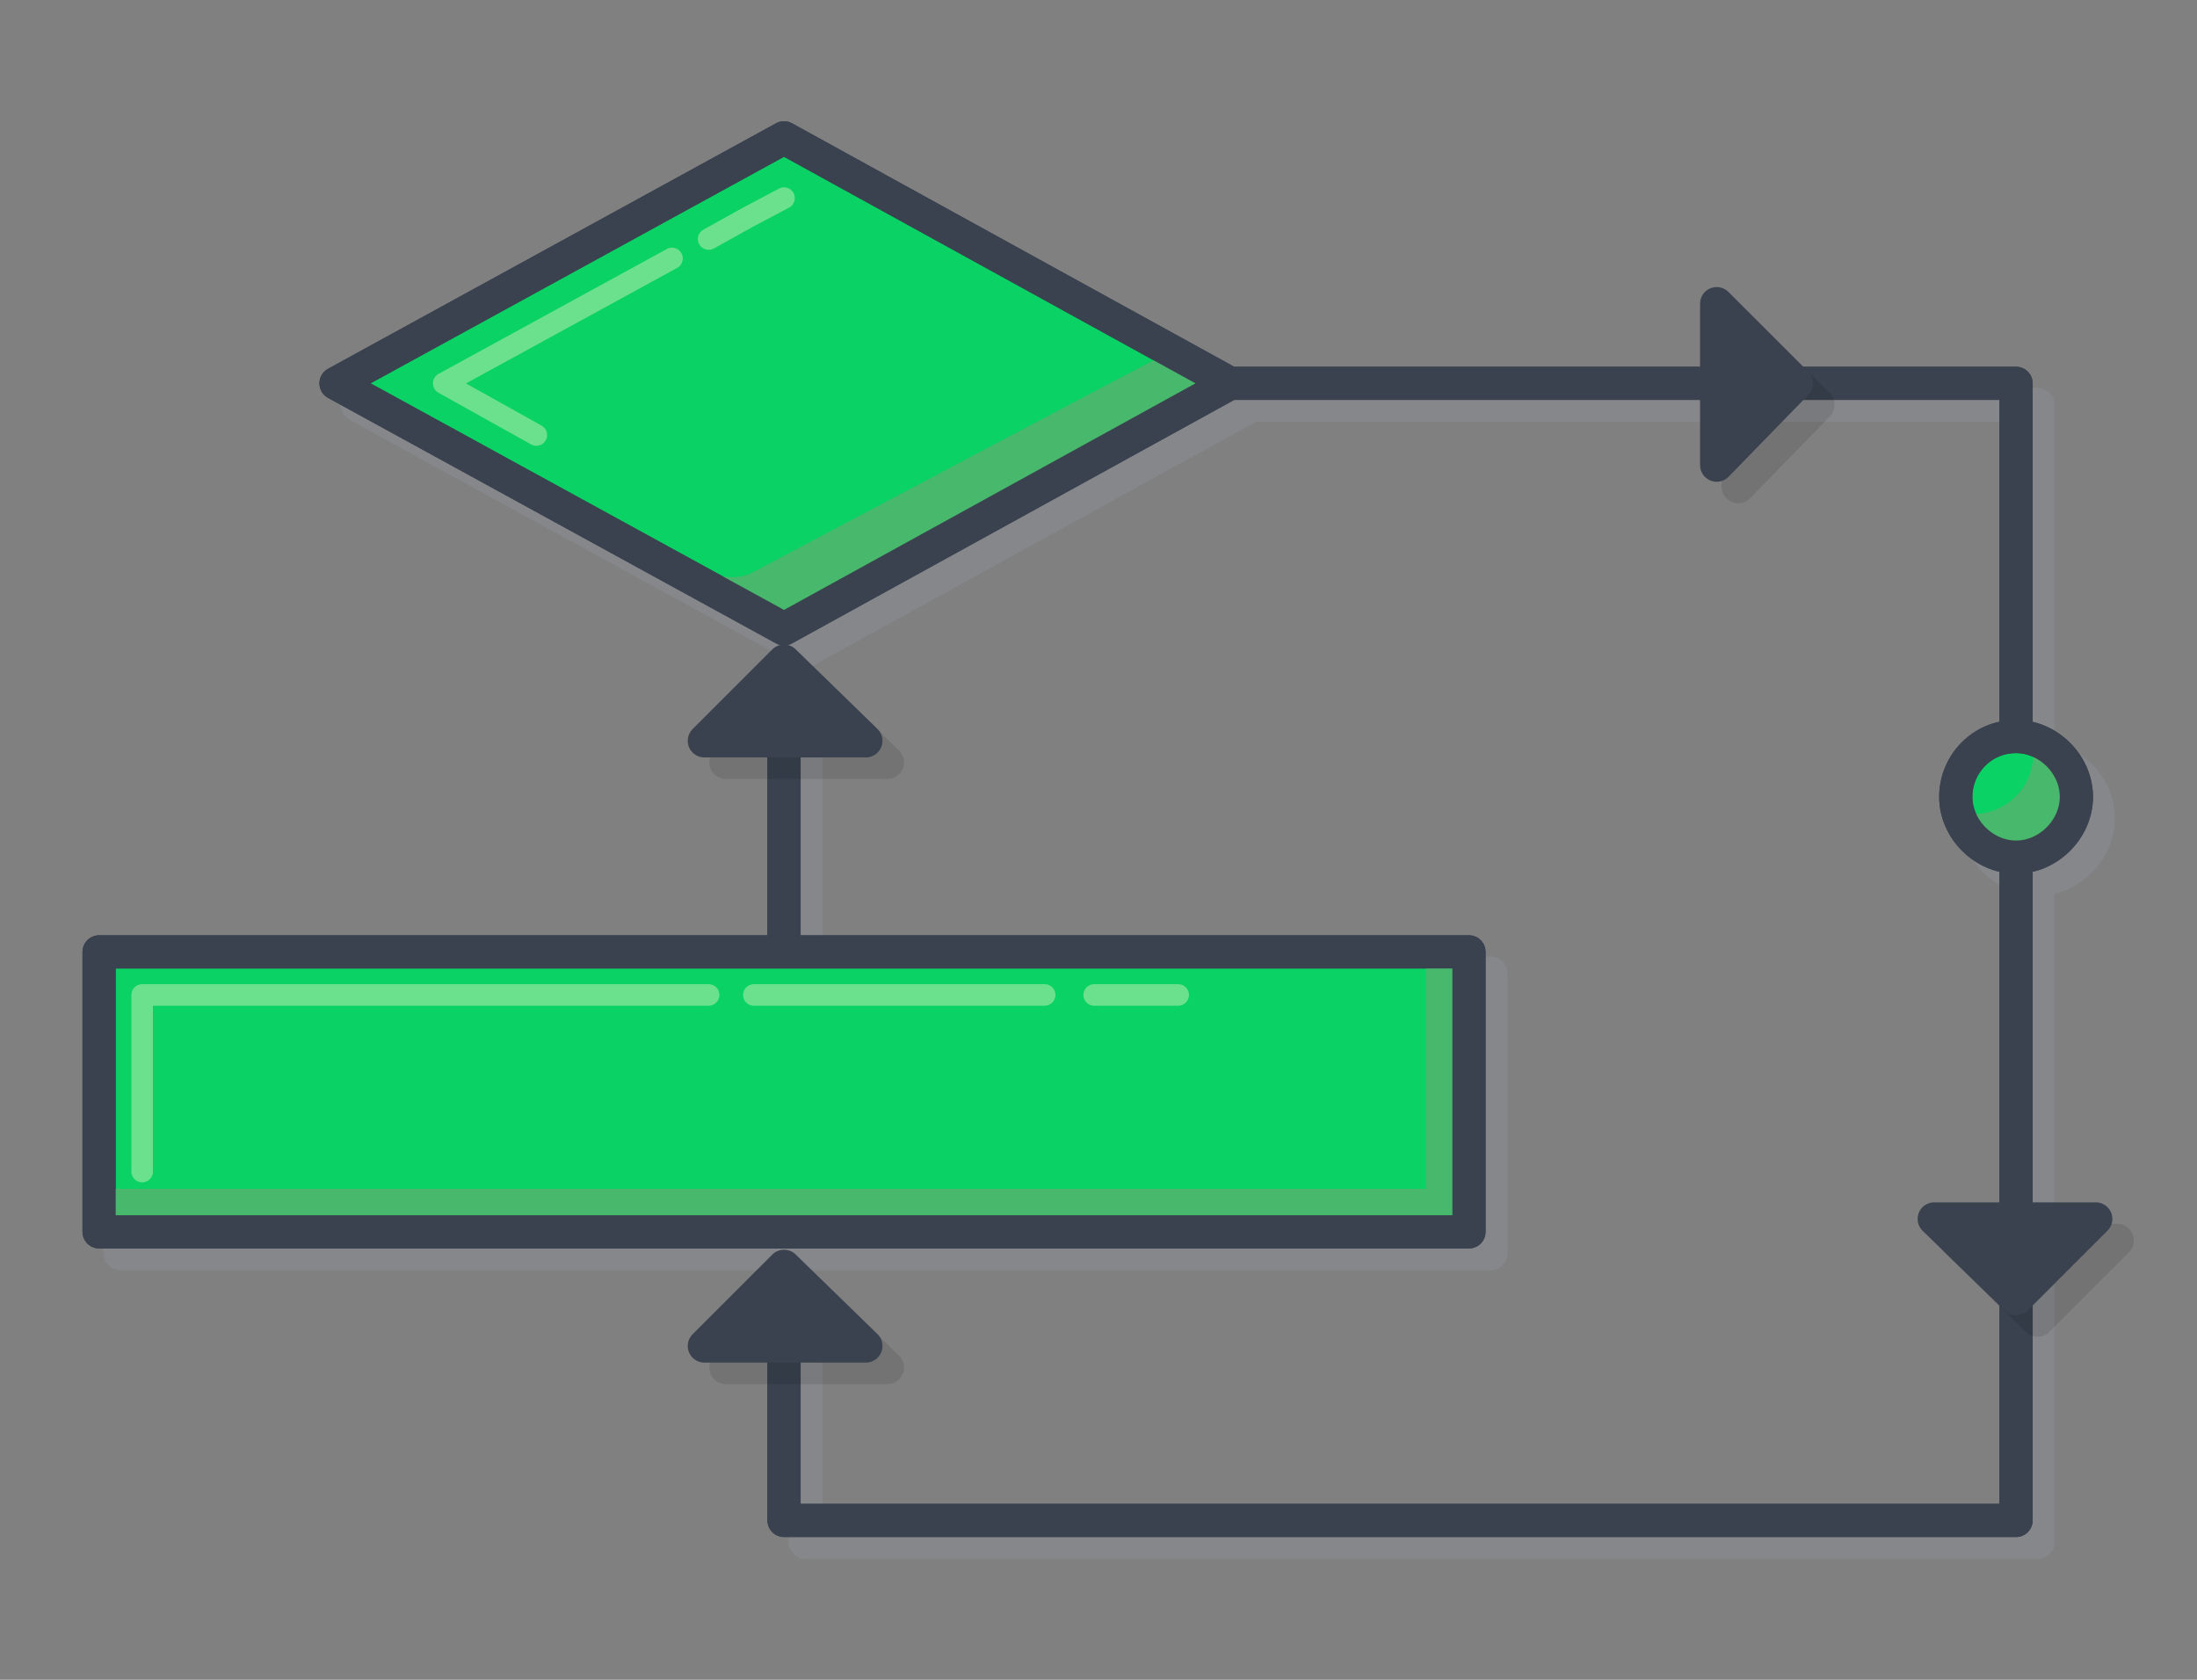 <?xml version="1.0" encoding="utf-8"?>
<!-- Generator: Adobe Illustrator 17.1.0, SVG Export Plug-In . SVG Version: 6.00 Build 0)  -->
<!DOCTYPE svg PUBLIC "-//W3C//DTD SVG 1.1//EN" "http://www.w3.org/Graphics/SVG/1.1/DTD/svg11.dtd">
<svg version="1.1" xmlns="http://www.w3.org/2000/svg" xmlns:xlink="http://www.w3.org/1999/xlink" x="0px" y="0px"
	 viewBox="0 0 102 78" enable-background="new 0 0 102 78" xml:space="preserve">
<rect x="0" y="0" width="102" height="78" fill="#808080" stroke="none"/>
<g id="Layer_1" display="none">
	<g display="inline">
		
			<path fill="none" stroke="#979FAF" stroke-width="1.579" stroke-linecap="round" stroke-linejoin="round" stroke-miterlimit="10" stroke-opacity="0.25" d="
			M44.6,50.2l2.4-1.1l-0.1-1.5L44.3,47c-0.2-1.3-0.6-2.5-1.1-3.7l1.9-2L44.4,40l-2.8,0.4c-0.6-0.9-1.3-1.8-2.1-2.5l1.2-3l-1.2-1
			l-2.8,1.7c-1-0.7-2.1-1.3-3.3-1.8l0-3.1l-1.5-0.5l-1.8,2.5c-1.1-0.2-2.2-0.3-3.4-0.3l-1.3-2.9l-0.2,0l-1.4,0.1l-0.2,0L23,33
			c-1,0.2-2,0.5-3,0.9l-2.4-2.3l-1.4,0.7l0.5,3.3c-0.9,0.6-1.7,1.3-2.5,2l-3.1-1.2l-1,1.2l1.7,2.8c-0.6,0.9-1.1,1.8-1.6,2.8
			l-3.3,0.1l-0.5,1.5l2.7,1.9c-0.2,1.1-0.4,2.2-0.4,3.3l-3,1.3L6,52.7l3.1,0.7c0.2,1.1,0.5,2.2,0.9,3.3L7.9,59l0.7,1.4l3-0.5
			C12.3,61,13.1,62,14,63l-1,2.4l1.2,1l2.2-1.4c0.9,0.7,2,1.2,3,1.7l0,2.8L21,70l1.6-2.2c1.2,0.3,2.4,0.4,3.6,0.5l1.1,2.5l0.2,0
			l1.4-0.1l0.2,0l0.6-2.6c1.3-0.2,2.6-0.6,3.8-1.1l1.9,1.8l1.4-0.7l-0.4-2.5c1.1-0.7,2.2-1.5,3.1-2.5l2.4,0.9l1-1.2l-1.3-2.2
			c0.8-1.1,1.4-2.3,1.9-3.5l2.6,0l0.5-1.5l-2.1-1.5C44.5,52.9,44.6,51.6,44.6,50.2z M26.5,59c-4.8,0-8.7-3.9-8.7-8.7
			c0-4.8,3.9-8.7,8.7-8.7c4.8,0,8.7,3.9,8.7,8.7C35.2,55.1,31.3,59,26.5,59z"/>
		<g>
			
				<path fill="#0AD264" stroke="#39424E" stroke-width="1.579" stroke-linecap="round" stroke-linejoin="round" stroke-miterlimit="10" d="
				M43.2,49.4l2.4-1.1l-0.1-1.5l-2.6-0.6c-0.2-1.3-0.6-2.5-1.1-3.7l1.9-2L43,39.2l-2.8,0.4c-0.6-0.9-1.3-1.8-2.1-2.5l1.2-3l-1.2-1
				l-2.8,1.7c-1-0.7-2.1-1.3-3.3-1.8l0-3.1l-1.5-0.5l-1.8,2.5c-1.1-0.2-2.2-0.3-3.4-0.3l-1.3-2.9l-0.2,0l-1.4,0.1l-0.2,0l-0.8,3.2
				c-1,0.2-2,0.5-3,0.9l-2.4-2.3l-1.4,0.7l0.5,3.3c-0.9,0.6-1.7,1.3-2.5,2l-3.1-1.2l-1,1.2l1.7,2.8C10,40.4,9.5,41.4,9,42.4
				l-3.3,0.1l-0.5,1.5l2.7,1.9c-0.2,1.1-0.4,2.2-0.4,3.3l-3,1.3l0.1,1.5l3.1,0.7c0.2,1.1,0.5,2.2,0.9,3.3l-2.2,2.2l0.7,1.3l3-0.5
				c0.7,1.1,1.5,2.2,2.4,3.1l-1,2.4l1.2,1l2.2-1.4c0.9,0.7,2,1.2,3,1.7l0,2.8l1.5,0.5l1.6-2.2c1.2,0.3,2.4,0.4,3.6,0.5l1.1,2.5
				l0.2,0l1.4-0.1l0.2,0l0.6-2.6c1.3-0.2,2.6-0.6,3.8-1.1l1.9,1.8l1.4-0.7l-0.4-2.5C36,64,37,63.2,38,62.2l2.4,0.9l1-1.2L40,59.8
				c0.8-1.1,1.4-2.3,1.9-3.5l2.6,0l0.5-1.5l-2.1-1.5C43.1,52,43.2,50.7,43.2,49.4z M25.2,58.1c-4.8,0-8.7-3.9-8.7-8.7
				c0-4.8,3.9-8.7,8.7-8.7c4.8,0,8.7,3.9,8.7,8.7C33.9,54.2,30,58.1,25.2,58.1z"/>
			<path opacity="0.6" fill="#47B86C" d="M38.1,62.4l2.5,1l1-1.2L40.1,60c0.7-1.1,1.3-2.2,1.8-3.4l2.8,0l0.5-1.5l-2.3-1.7
				c0.2-1.1,0.3-2.2,0.3-3.3l3-1.3L46,47.3l-3.2-0.8c-0.2-1.2-0.6-2.4-1.1-3.6l2.1-2.2l-0.7-1.4l-3.1,0.5c-0.6-0.9-1.4-1.8-2.2-2.6
				l0.2-0.6l-6.8,6.8c0,0,0,0,0,0c3.4,3.4,3.4,8.9,0,12.3c-3.4,3.4-8.9,3.4-12.3,0c0,0,0,0,0,0l-6.9,6.9l-0.8,2l0.1,0.1l1,0.9
				l0.1,0.1l2.3-1.4c1.1,0.8,2.2,1.4,3.4,1.9l0,2.6l1.5,0.5l1.5-2.1c1.3,0.3,2.6,0.5,4,0.5l1,2.3l1.5-0.1l0.6-2.5
				c1.3-0.2,2.6-0.6,3.8-1.1l1.8,1.8l1.3-0.7L35,64.9C36.1,64.2,37.1,63.4,38.1,62.4z"/>
			
				<path fill="none" stroke="#39424E" stroke-width="1.579" stroke-linecap="round" stroke-linejoin="round" stroke-miterlimit="10" d="
				M43.2,49.4l2.4-1.1l-0.1-1.5l-2.6-0.6c-0.2-1.3-0.6-2.5-1.1-3.7l1.9-2L43,39.2l-2.8,0.4c-0.6-0.9-1.3-1.8-2.1-2.5l1.2-3l-1.2-1
				l-2.8,1.7c-1-0.7-2.1-1.3-3.3-1.8l0-3.1l-1.5-0.5l-1.8,2.5c-1.1-0.2-2.2-0.3-3.4-0.3l-1.3-2.9l-0.2,0l-1.4,0.1l-0.2,0l-0.8,3.2
				c-1,0.2-2,0.5-3,0.9l-2.4-2.3l-1.4,0.7l0.5,3.3c-0.9,0.6-1.7,1.3-2.5,2l-3.1-1.2l-1,1.2l1.7,2.8C10,40.4,9.5,41.4,9,42.4
				l-3.3,0.1l-0.5,1.5l2.7,1.9c-0.2,1.1-0.4,2.2-0.4,3.3l-3,1.3l0.1,1.5l3.1,0.7c0.2,1.1,0.5,2.2,0.9,3.3l-2.2,2.2l0.7,1.3l3-0.5
				c0.7,1.1,1.5,2.2,2.4,3.1l-1,2.4l1.2,1l2.2-1.4c0.9,0.7,2,1.2,3,1.7l0,2.8l1.5,0.5l1.6-2.2c1.2,0.3,2.4,0.4,3.6,0.5l1.1,2.5
				l0.2,0l1.4-0.1l0.2,0l0.6-2.6c1.3-0.2,2.6-0.6,3.8-1.1l1.9,1.8l1.4-0.7l-0.4-2.5C36,64,37,63.2,38,62.2l2.4,0.9l1-1.2L40,59.8
				c0.8-1.1,1.4-2.3,1.9-3.5l2.6,0l0.5-1.5l-2.1-1.5C43.1,52,43.2,50.7,43.2,49.4z M25.2,58.1c-4.8,0-8.7-3.9-8.7-8.7
				c0-4.8,3.9-8.7,8.7-8.7c4.8,0,8.7,3.9,8.7,8.7C33.9,54.2,30,58.1,25.2,58.1z"/>
			<g>
				<path opacity="0.4" fill="none" stroke="#FFF8CB" stroke-linecap="round" stroke-linejoin="round" stroke-miterlimit="10" d="
					M11.6,55.7c0.4,0.8,0.8,1.6,1.3,2.4"/>
				<path opacity="0.4" fill="none" stroke="#FFF8CB" stroke-linecap="round" stroke-linejoin="round" stroke-miterlimit="10" d="
					M18.7,36.1c-0.7,0.3-1.3,0.7-2,1.1c-4.8,3.3-7.1,8.9-6.4,14.3"/>
				<path opacity="0.4" fill="none" stroke="#FFF8CB" stroke-linecap="round" stroke-linejoin="round" stroke-miterlimit="10" d="
					M33.5,36.9C30,34.7,25.5,34,21.6,35"/>
			</g>
		</g>
		<g>
			
				<path fill="none" stroke="#979FAF" stroke-width="1.579" stroke-linecap="round" stroke-linejoin="round" stroke-miterlimit="10" stroke-opacity="0.25" d="
				M94.1,37.7l3.3-1l0-2l-3.3-1.2c-0.1-1.7-0.4-3.3-0.9-4.8l2.7-2.3l-0.7-1.8l-3.6,0.2c-0.7-1.3-1.4-2.4-2.3-3.6l2-3.7L90,16.1
				l-3.8,1.8c-1.2-1-2.6-2-4-2.7l0.4-3.9l-1.8-0.8l-2.7,3c-1.4-0.4-2.8-0.7-4.3-0.9l-1.2-3.9l-0.2,0l-1.8,0l-0.2,0l-1.4,4
				c-1.4,0.1-2.7,0.4-4,0.7l-2.7-3.3l-1.8,0.7l0.2,4.3c-1.2,0.6-2.4,1.4-3.5,2.2l-3.8-2L52,16.5l1.8,3.9c-0.9,1.1-1.7,2.2-2.4,3.4
				l-4.2-0.4l-0.8,1.8l3.1,2.9c-0.4,1.3-0.8,2.7-1,4.1l-4,1.2l-0.1,2l3.9,1.4c0.1,1.5,0.3,2.9,0.7,4.3l-3.1,2.6l0.7,1.8l3.9-0.2
				c0.7,1.5,1.6,3,2.7,4.3l-1.6,3L53,54l3-1.4c1.1,1,2.3,1.9,3.6,2.6l-0.3,3.6l1.8,0.8l2.4-2.6c1.5,0.5,3,0.9,4.6,1.1l1,3.3l0.2,0
				l1.8,0l0.2,0l1.2-3.2c1.7-0.1,3.4-0.4,5-0.8l2.1,2.6l1.8-0.7l-0.2-3.3c1.6-0.7,3-1.7,4.4-2.7l2.9,1.5l1.4-1.4l-1.4-3
				c1.1-1.3,2.1-2.7,3-4.2l3.3,0.3l0.8-1.8l-2.5-2.2C93.6,41,94,39.4,94.1,37.7z M69.8,46.3c-6.2-0.7-10.6-6.2-9.9-12.4
				c0.7-6.2,6.2-10.6,12.4-9.9c6.2,0.7,10.6,6.2,9.9,12.4C81.5,42.5,75.9,46.9,69.8,46.3z"/>
			<g>
				
					<path fill="#0AD264" stroke="#39424E" stroke-width="1.579" stroke-linecap="round" stroke-linejoin="round" stroke-miterlimit="10" d="
					M93.5,36.4l3.3-1l0-2l-3.3-1.2c-0.1-1.7-0.4-3.3-0.9-4.8l2.7-2.3l-0.7-1.8l-3.6,0.2c-0.7-1.3-1.4-2.4-2.3-3.6l2-3.7l-1.3-1.4
					l-3.8,1.8c-1.2-1-2.6-2-4-2.7L82,9.9l-1.8-0.8l-2.7,3c-1.4-0.4-2.8-0.7-4.3-0.9L72,7.3l-0.2,0l-1.8,0l-0.2,0l-1.4,4
					c-1.4,0.1-2.7,0.4-4,0.7l-2.7-3.3l-1.8,0.7l0.2,4.3c-1.2,0.6-2.4,1.4-3.5,2.2l-3.8-2l-1.4,1.3l1.8,3.9c-0.9,1.1-1.7,2.2-2.4,3.4
					l-4.2-0.4l-0.8,1.8l3.1,2.9c-0.4,1.3-0.8,2.7-1,4.1l-4,1.2l-0.1,2l3.9,1.4c0.1,1.5,0.3,2.9,0.7,4.3l-3.1,2.6l0.7,1.8l3.9-0.2
					c0.7,1.5,1.6,3,2.7,4.3l-1.6,3l1.4,1.4l3-1.4c1.1,1,2.3,1.9,3.6,2.6l-0.4,3.6l1.8,0.8l2.4-2.6c1.5,0.5,3,0.9,4.6,1.1l1,3.3
					l0.2,0l1.8,0l0.2,0l1.2-3.2c1.7-0.1,3.4-0.4,5-0.8l2.1,2.6l1.8-0.7l-0.2-3.3c1.6-0.7,3-1.7,4.4-2.7l2.9,1.5l1.4-1.4l-1.4-3
					c1.1-1.3,2.1-2.7,3-4.2l3.3,0.3l0.8-1.8l-2.5-2.3C93,39.8,93.4,38.1,93.5,36.4z M69.2,45c-6.2-0.7-10.6-6.2-9.9-12.4
					c0.7-6.2,6.2-10.6,12.4-9.9c6.2,0.7,10.6,6.2,9.9,12.4C80.9,41.3,75.3,45.7,69.2,45z"/>
				<path opacity="0.7" fill="#47B86C" d="M78.2,25.6c0.3,0.3,0.5,0.6,0.8,0.9c3.9,4.8,3.1,11.9-1.8,15.8
					c-4.5,3.6-10.9,3.2-14.9-0.8L51.5,52.4l0.2,0.2l0.1,0.1l3.8-1.8c1.1,0.9,2.2,1.6,3.3,2.3l-0.4,4.2l1.8,0.8l2.9-3.2
					c1.3,0.4,2.7,0.7,4.1,0.9l1.3,4.1l2,0.1l1.5-4c1.4-0.1,2.8-0.3,4.1-0.7l2.7,3.3l1.8-0.7l-0.2-4.2c1.3-0.6,2.5-1.4,3.6-2.2l3.7,2
					l1.4-1.4l-1.7-3.7c1-1.1,1.8-2.3,2.6-3.5l4,0.4l0.8-1.8l-2.9-2.7c0.6-1.6,1-3.3,1.2-5l3.2-1l0.1-2l-3.2-1.1
					c-0.1-1.5-0.3-3-0.7-4.4l2.8-2.3l-0.7-1.8L91,23.4c-0.7-1.4-1.5-2.8-2.4-4l1.6-3.1l-0.1-0.1L89,14.9L78.2,25.6z"/>
				
					<path fill="none" stroke="#39424E" stroke-width="1.579" stroke-linecap="round" stroke-linejoin="round" stroke-miterlimit="10" d="
					M93.5,36.4l3.3-1l0-2l-3.3-1.2c-0.1-1.7-0.4-3.3-0.9-4.8l2.7-2.3l-0.7-1.8l-3.6,0.2c-0.7-1.3-1.4-2.4-2.3-3.6l2-3.7l-1.3-1.4
					l-3.8,1.8c-1.2-1-2.6-2-4-2.7L82,9.9l-1.8-0.8l-2.7,3c-1.4-0.4-2.8-0.7-4.3-0.9L72,7.3l-0.2,0l-1.8,0l-0.2,0l-1.4,4
					c-1.4,0.1-2.7,0.4-4,0.7l-2.7-3.3l-1.8,0.7l0.2,4.3c-1.2,0.6-2.4,1.4-3.5,2.2l-3.8-2l-1.4,1.3l1.8,3.9c-0.9,1.1-1.7,2.2-2.4,3.4
					l-4.2-0.4l-0.8,1.8l3.1,2.9c-0.4,1.3-0.8,2.7-1,4.1l-4,1.2l-0.1,2l3.9,1.4c0.1,1.5,0.3,2.9,0.7,4.3l-3.1,2.6l0.7,1.8l3.9-0.2
					c0.7,1.5,1.6,3,2.7,4.3l-1.6,3l1.4,1.4l3-1.4c1.1,1,2.3,1.9,3.6,2.6l-0.4,3.6l1.8,0.8l2.4-2.6c1.5,0.5,3,0.9,4.6,1.1l1,3.3
					l0.2,0l1.8,0l0.2,0l1.2-3.2c1.7-0.1,3.4-0.4,5-0.8l2.1,2.6l1.8-0.7l-0.2-3.3c1.6-0.7,3-1.7,4.4-2.7l2.9,1.5l1.4-1.4l-1.4-3
					c1.1-1.3,2.1-2.7,3-4.2l3.3,0.3l0.8-1.8l-2.5-2.3C93,39.8,93.4,38.1,93.5,36.4z M69.2,45c-6.2-0.7-10.6-6.2-9.9-12.4
					c0.7-6.2,6.2-10.6,12.4-9.9c6.2,0.7,10.6,6.2,9.9,12.4C80.9,41.3,75.3,45.7,69.2,45z"/>
				<g>
					<path opacity="0.4" fill="none" stroke="#FFF8CB" stroke-linecap="round" stroke-linejoin="round" stroke-miterlimit="10" d="
						M57.5,18.5c1.1-1,2.3-1.8,3.6-2.5"/>
					<path opacity="0.4" fill="none" stroke="#FFF8CB" stroke-linecap="round" stroke-linejoin="round" stroke-miterlimit="10" d="
						M55.2,20.9c0.2-0.3,0.5-0.5,0.7-0.8"/>
					<path opacity="0.4" fill="none" stroke="#FFF8CB" stroke-linecap="round" stroke-linejoin="round" stroke-miterlimit="10" d="
						M52.7,42.7c-1.3-2.7-2.1-5.8-2.1-9c0-4,1.2-7.8,3.2-10.9"/>
					<path opacity="0.4" fill="none" stroke="#FFF8CB" stroke-linecap="round" stroke-linejoin="round" stroke-miterlimit="10" d="
						M65.2,14.5c1.5-0.4,3.1-0.6,4.8-0.6c3.5,0,6.9,1,9.7,2.6"/>
				</g>
			</g>
		</g>
	</g>
</g>
<g id="Layer_2">
	<g>
		<g>
			
				<path fill="none" stroke="#979FAF" stroke-width="1.579" stroke-linecap="round" stroke-linejoin="round" stroke-miterlimit="10" stroke-opacity="0.25" d="
				M58.1,18.8L37.4,30.2L16.6,18.8L37.4,7.4L58.1,18.8z M69.2,45.2H5.6v13h63.6V45.2z M94.6,35.2c-1.6,0-2.8,1.3-2.8,2.8
				s1.3,2.8,2.8,2.8s2.8-1.3,2.8-2.8S96.1,35.2,94.6,35.2z M94.6,71.6H37.4 M58.1,18.8h36.4 M94.6,40.8v30.8 M94.6,18.8v16.4
				 M37.4,35.4v9.8 M37.4,63.5v8.1"/>
			<g>
				<g>
					<path fill="#0AD264" d="M57.1,17.8L36.4,29.2L15.6,17.8L36.4,6.4L57.1,17.8z M68.2,44.2H4.6v13h63.6V44.2z M93.6,34.2
						c-1.6,0-2.8,1.3-2.8,2.8s1.3,2.8,2.8,2.8s2.8-1.3,2.8-2.8S95.1,34.2,93.6,34.2z M93.6,70.6H36.4 M57.1,17.8h36.4 M93.6,39.8
						v30.8 M93.6,17.8v16.4 M36.4,34.4v9.8 M36.4,62.5v8.1"/>
				</g>
				
					<path fill="none" stroke="#39424E" stroke-width="1.541" stroke-linecap="round" stroke-linejoin="round" stroke-miterlimit="10" d="
					M57.1,17.8L36.4,29.2L15.6,17.8L36.4,6.4L57.1,17.8z M68.2,44.2H4.6v13h63.6V44.2z M93.6,34.2c-1.6,0-2.8,1.3-2.8,2.8
					s1.3,2.8,2.8,2.8s2.8-1.3,2.8-2.8S95.1,34.2,93.6,34.2z M93.6,70.6H36.4 M57.1,17.8h36.4 M93.6,39.8v30.8 M93.6,17.8v16.4
					 M36.4,34.4v9.8 M36.4,62.5v8.1"/>
			</g>
			<g>
				<g>
					<path fill="#47B86C" d="M34.9,26.6c-1.9,1-5.7-2.1-5.7-2.1l0,0l7.2,4l20.8-10.7l-2.8-1.5C54.3,16.3,36.8,25.6,34.9,26.6z"/>
				</g>
				<g>
					<path fill="#47B86C" d="M94.3,34.3c0.1,0.2,0.1,0.5,0.1,0.7c0,1.6-1.3,2.8-2.8,2.8c-0.3,0-0.5,0-0.7-0.1
						c0.3,1.2,1.4,2.1,2.7,2.1c1.6,0,2.8-1.3,2.8-2.8C96.4,35.7,95.5,34.6,94.3,34.3z"/>
				</g>
				<g>
					<polygon fill="#47B86C" points="68.2,44.2 66.2,44.2 66.2,55.2 4.6,55.2 4.6,57.2 68.2,57.2 					"/>
				</g>
			</g>
			<g>
				
					<path fill="none" stroke="#39424E" stroke-width="1.541" stroke-linecap="round" stroke-linejoin="round" stroke-miterlimit="10" d="
					M57.1,17.8L36.4,29.2L15.6,17.8L36.4,6.4L57.1,17.8z M68.2,44.2H4.6v13h63.6V44.2z M93.6,34.2c-1.6,0-2.8,1.3-2.8,2.8
					s1.3,2.8,2.8,2.8s2.8-1.3,2.8-2.8S95.1,34.2,93.6,34.2z M93.6,70.6H36.4 M57.1,17.8h36.4 M93.6,39.8v30.8 M93.6,17.8v16.4
					 M36.4,34.4v9.8 M36.4,62.5v8.1"/>
			</g>
			<g opacity="0.4">
				<path fill="none" stroke="#FFF8CB" stroke-linecap="round" stroke-linejoin="round" stroke-miterlimit="10" d="M32.9,11.1l1.8-1
					l1.7-0.9 M24.9,20.2l-4.3-2.4L31.2,12 M32.9,46.2H6.6v8.2 M32.9,46.2 M35,46.2 M48.5,46.2H35 M54.7,46.2h-3.9 M38.4,46.2"/>
			</g>
		</g>
		<g>
			<g opacity="0.1">
				
					<polyline stroke="#000000" stroke-width="1.541" stroke-linecap="round" stroke-linejoin="round" stroke-miterlimit="10" points="
					37.4,35.4 37.4,31.7 33.7,35.4 41.2,35.4 37.4,31.7 				"/>
				
					<polyline stroke="#000000" stroke-width="1.541" stroke-linecap="round" stroke-linejoin="round" stroke-miterlimit="10" points="
					37.4,59.8 37.4,63.5 37.4,59.8 33.7,63.5 41.2,63.5 37.4,59.8 				"/>
				
					<polyline stroke="#000000" stroke-width="1.541" stroke-linecap="round" stroke-linejoin="round" stroke-miterlimit="10" points="
					84.4,18.8 80.7,22.6 80.7,15.1 84.4,18.8 80.7,18.8 				"/>
				
					<polygon stroke="#000000" stroke-width="1.541" stroke-linecap="round" stroke-linejoin="round" stroke-miterlimit="10" points="
					94.6,57.6 94.6,61.3 98.3,57.6 90.8,57.6 94.6,61.3 				"/>
			</g>
			<g>
				<g>
					
						<polyline fill="#39424E" stroke="#39424E" stroke-width="1.541" stroke-linecap="round" stroke-linejoin="round" stroke-miterlimit="10" points="
						36.4,34.4 36.4,30.7 32.7,34.4 40.2,34.4 36.4,30.7 					"/>
					
						<polyline fill="#39424E" stroke="#39424E" stroke-width="1.541" stroke-linecap="round" stroke-linejoin="round" stroke-miterlimit="10" points="
						36.4,58.8 36.4,62.5 36.4,58.8 32.7,62.5 40.2,62.5 36.4,58.8 					"/>
					
						<polyline fill="#39424E" stroke="#39424E" stroke-width="1.541" stroke-linecap="round" stroke-linejoin="round" stroke-miterlimit="10" points="
						83.4,17.8 79.7,21.6 79.7,14.1 83.4,17.8 79.7,17.8 					"/>
					
						<polygon fill="#39424E" stroke="#39424E" stroke-width="1.541" stroke-linecap="round" stroke-linejoin="round" stroke-miterlimit="10" points="
						93.6,56.6 93.6,60.3 97.3,56.6 89.8,56.6 93.6,60.3 					"/>
				</g>
			</g>
		</g>
	</g>
</g>
<g id="Layer_3" display="none">
	<g display="inline">
		<g>
			<g opacity="0.1">
				<path d="M40.2,3.5c4.2,0.9,6.4,3.8,7.7,7.5c1.4,4.1,2.6,8.3,3.6,12.5c2.5,10.3,4.7,20.7,7.1,31.1c0.7,2.9,1.7,5.7,2.7,8.5
					c0.6,1.7,1.7,3.1,3.1,4.3c2.5,2.2,7.6,2.3,9.4-2.2c0.5-1.4,0.8-2.8,1.2-4.3c0.5,0,1,0,1.7,0c-0.1,1.2,0,2.4-0.2,3.5
					c-0.3,2-0.7,4.1-1.3,6c-0.9,2.6-2.7,4.6-5.5,5.4c-3.5,1.1-8-0.7-9.8-4.1c-1.1-2.1-2.1-4.5-2.7-6.8c-1.5-5.7-2.7-11.5-4-17.3
					c-0.5-2-0.9-4.1-1.4-6.4c-0.3,0.6-0.4,0.9-0.6,1.2c-4.7,10.7-9.4,21.4-14.1,32.1c-0.3,0.7-0.6,0.9-1.3,0.9c-2.8,0-5.6,0-8.6,0
					c0.2-0.4,0.3-0.7,0.4-1c6.9-14.9,13.8-29.8,20.8-44.7c0.3-0.7,0.4-1.3,0.2-2c-0.9-4.1-1.8-8.1-3.7-11.8
					c-0.4-0.7-0.8-1.4-1.3-2.1c-3.4-4.7-9.1-2.9-11.1,0.9c-0.7,1.3-1,2.8-1.2,4.2c-0.2,1.2,0,1.1-1.3,1.1c-0.2,0-0.4,0-0.6-0.1
					c0-2.9,0.3-5.7,1.3-8.3c0.5-1.4,1.2-2.8,2.1-4.1c1.3-2.1,3.3-3.4,5.7-3.9C39.1,3.5,39.7,3.5,40.2,3.5z"/>
				
					<path fill="none" stroke="#000000" stroke-width="1.579" stroke-linecap="round" stroke-linejoin="round" stroke-miterlimit="10" d="
					M40.2,3.5c4.2,0.9,6.4,3.8,7.7,7.5c1.4,4.1,2.6,8.3,3.6,12.5c2.5,10.3,4.7,20.7,7.1,31.1c0.7,2.9,1.7,5.7,2.7,8.5
					c0.6,1.7,1.7,3.1,3.1,4.3c2.5,2.2,7.6,2.3,9.4-2.2c0.5-1.4,0.8-2.8,1.2-4.3c0.5,0,1,0,1.7,0c-0.1,1.2,0,2.4-0.2,3.5
					c-0.3,2-0.7,4.1-1.3,6c-0.9,2.6-2.7,4.6-5.5,5.4c-3.5,1.1-8-0.7-9.8-4.1c-1.1-2.1-2.1-4.5-2.7-6.8c-1.5-5.7-2.7-11.5-4-17.3
					c-0.5-2-0.9-4.1-1.4-6.4c-0.3,0.6-0.4,0.9-0.6,1.2c-4.7,10.7-9.4,21.4-14.1,32.1c-0.3,0.7-0.6,0.9-1.3,0.9c-2.8,0-5.6,0-8.6,0
					c0.2-0.4,0.3-0.7,0.4-1c6.9-14.9,13.8-29.8,20.8-44.7c0.3-0.7,0.4-1.3,0.2-2c-0.9-4.1-1.8-8.1-3.7-11.8
					c-0.4-0.7-0.8-1.4-1.3-2.1c-3.4-4.7-9.1-2.9-11.1,0.9c-0.7,1.3-1,2.8-1.2,4.2c-0.2,1.2,0,1.1-1.3,1.1c-0.2,0-0.4,0-0.6-0.1
					c0-2.9,0.3-5.7,1.3-8.3c0.5-1.4,1.2-2.8,2.1-4.1c1.3-2.1,3.3-3.4,5.7-3.9C39.1,3.5,39.7,3.5,40.2,3.5z"/>
			</g>
			<g>
				<path fill="#0AD264" d="M39.2,2.5c4.2,0.9,6.4,3.8,7.7,7.5c1.4,4.1,2.6,8.3,3.6,12.5c2.5,10.3,4.7,20.7,7.1,31.1
					c0.7,2.9,1.7,5.7,2.7,8.5c0.6,1.7,1.7,3.1,3.1,4.3c2.5,2.2,7.6,2.3,9.4-2.2c0.5-1.4,0.8-2.8,1.2-4.3c0.5,0,1,0,1.7,0
					c-0.1,1.2,0,2.4-0.2,3.5c-0.3,2-0.7,4.1-1.3,6c-0.9,2.6-2.7,4.6-5.5,5.4c-3.5,1.1-8-0.7-9.8-4.1c-1.1-2.1-2.1-4.5-2.7-6.8
					c-1.5-5.7-2.7-11.5-4-17.3c-0.5-2-0.9-4.1-1.4-6.4c-0.3,0.6-0.4,0.9-0.6,1.2c-4.7,10.7-9.4,21.4-14.1,32.1
					c-0.3,0.7-0.6,0.9-1.3,0.9c-2.8,0-5.6,0-8.6,0c0.2-0.4,0.3-0.7,0.4-1c6.9-14.9,13.8-29.8,20.8-44.7c0.3-0.7,0.4-1.3,0.2-2
					c-0.9-4.1-1.8-8.1-3.7-11.8c-0.4-0.7-0.8-1.4-1.3-2.1c-3.4-4.7-9.1-2.9-11.1,0.9c-0.7,1.3-1,2.8-1.2,4.2c-0.2,1.2,0,1.1-1.3,1.1
					c-0.2,0-0.4,0-0.6-0.1c0-2.9,0.3-5.7,1.3-8.3c0.5-1.4,1.2-2.8,2.1-4.1c1.3-2.1,3.3-3.4,5.7-3.9C38.1,2.5,38.7,2.5,39.2,2.5z"/>
				
					<path fill="none" stroke="#39424E" stroke-width="1.579" stroke-linecap="round" stroke-linejoin="round" stroke-miterlimit="10" d="
					M39.2,2.5c4.2,0.9,6.4,3.8,7.7,7.5c1.4,4.1,2.6,8.3,3.6,12.5c2.5,10.3,4.7,20.7,7.1,31.1c0.7,2.9,1.7,5.7,2.7,8.5
					c0.6,1.7,1.7,3.1,3.1,4.3c2.5,2.2,7.6,2.3,9.4-2.2c0.5-1.4,0.8-2.8,1.2-4.3c0.5,0,1,0,1.7,0c-0.1,1.2,0,2.4-0.2,3.5
					c-0.3,2-0.7,4.1-1.3,6c-0.9,2.6-2.7,4.6-5.5,5.4c-3.5,1.1-8-0.7-9.8-4.1c-1.1-2.1-2.1-4.5-2.7-6.8c-1.5-5.7-2.7-11.5-4-17.3
					c-0.5-2-0.9-4.1-1.4-6.4c-0.3,0.6-0.4,0.9-0.6,1.2c-4.7,10.7-9.4,21.4-14.1,32.1c-0.3,0.7-0.6,0.9-1.3,0.9c-2.8,0-5.6,0-8.6,0
					c0.2-0.4,0.3-0.7,0.4-1c6.9-14.9,13.8-29.8,20.8-44.7c0.3-0.7,0.4-1.3,0.2-2c-0.9-4.1-1.8-8.1-3.7-11.8
					c-0.4-0.7-0.8-1.4-1.3-2.1c-3.4-4.7-9.1-2.9-11.1,0.9c-0.7,1.3-1,2.8-1.2,4.2c-0.2,1.2,0,1.1-1.3,1.1c-0.2,0-0.4,0-0.6-0.1
					c0-2.9,0.3-5.7,1.3-8.3c0.5-1.4,1.2-2.8,2.1-4.1c1.3-2.1,3.3-3.4,5.7-3.9C38.1,2.5,38.7,2.5,39.2,2.5z"/>
			</g>
		</g>
		<g opacity="0.4">
			<path fill="none" stroke="#FFF8CB" stroke-linecap="round" stroke-linejoin="round" stroke-miterlimit="10" d="M35.7,5.2
				c0.6-0.3,1.2-0.5,1.8-0.6c0.5,0,1.1,0,1.6,0c4.2,0.9,5.6,4.7,6.8,8.4"/>
		</g>
		<g opacity="0.4">
			<g>
				<path fill="none" stroke="#FFF8CB" stroke-linecap="round" stroke-linejoin="round" stroke-miterlimit="10" d="M35.3,60.6
					c4.1-8.9,8.2-17.8,12.4-26.6"/>
			</g>
			<g>
				<path fill="none" stroke="#FFF8CB" stroke-linecap="round" stroke-linejoin="round" stroke-miterlimit="10" d="M32.5,66.5
					c0.2-0.4,0.4-0.8,0.6-1.3c0.2-0.4,0.4-0.9,0.6-1.3"/>
			</g>
			<g>
				<path fill="none" stroke="#FFF8CB" stroke-linecap="round" stroke-linejoin="round" stroke-miterlimit="10" d="M33.4,71.5
					c-1.5,0-1.5,0-3.1,0c0.2-0.4,0.3-0.7,0.4-1c0.4-0.9,0.8-1.8,1.2-2.6"/>
			</g>
		</g>
		<g>
			<g>
				<path fill="#47B86C" d="M45,7.1c1.4,4.1,2.6,8.3,3.6,12.5c2.5,10.3,4.7,20.7,7.1,31.1c0.7,2.9,1.7,5.7,2.7,8.5
					c0.5,1.3,1.2,2.5,2.2,3.5c-0.1-0.2-0.2-0.3-0.2-0.5c-1-2.8-2-5.6-2.7-8.5c-2.4-10.3-4.7-20.7-7.1-31.1c-1-4.2-2.2-8.4-3.6-12.5
					c-0.6-1.8-1.5-3.4-2.7-4.7C44.5,5.9,44.8,6.5,45,7.1z"/>
			</g>
			<g>
				<path fill="#47B86C" d="M34.9,71.9c-0.3,0.7-1,2.6-1.8,2.6c-1.7,0-3.8,0-2.4,0c1.4,0,2.7,0,4.1,0c0.7,0,1.1-0.2,1.3-0.9
					c4.6-10.5,9.2-20.9,13.8-31.4c-0.4-1.6,1.4-1.1,1-2.9c-0.3,0.6-1.8,0.1-2,0.5L34.9,71.9z"/>
			</g>
			<g>
				<path fill="#47B86C" d="M75,60.6c-0.4,1.5-0.7,2.9-1.2,4.3c0,0.1-0.1,0.1-0.1,0.2c-0.2,0.7-0.3,1.4-0.6,2
					c-0.9,2.6-2.7,4.6-5.5,5.4c-2.7,0.8-6.1-0.1-8.3-2.2c0.2,0.4,0.3,0.7,0.5,1.1c1.8,3.4,5.3,4.7,8.8,3.6c2.8-0.8,4.4-2.5,5.3-5.1
					c0.7-1.9,1.1-4.1,1.5-6.1c0.2-1.1,0.2-2.1,0.3-3.3C75.1,60.6,75.5,60.6,75,60.6z"/>
			</g>
		</g>
		<g>
			
				<path fill="none" stroke="#39424E" stroke-width="1.579" stroke-linecap="round" stroke-linejoin="round" stroke-miterlimit="10" d="
				M39.2,2.6c4.2,0.9,6.4,3.8,7.7,7.5c1.4,4.1,2.6,8.3,3.6,12.5c2.5,10.3,4.7,20.7,7.1,31.1c0.7,2.9,1.7,5.7,2.7,8.5
				c0.6,1.7,1.7,3.1,3.1,4.3c2.5,2.2,7.6,2.3,9.4-2.2c0.5-1.4,0.8-2.8,1.2-4.3c0.5,0,1,0,1.7,0c-0.1,1.2,0,2.4-0.2,3.5
				c-0.3,2-0.7,4.1-1.3,6c-0.9,2.6-2.7,4.6-5.5,5.4c-3.5,1.1-8-0.7-9.8-4.1c-1.1-2.1-2.1-4.5-2.7-6.8c-1.5-5.7-2.7-11.5-4-17.3
				c-0.5-2-0.9-4.1-1.4-6.4c-0.3,0.6-0.4,0.9-0.6,1.2c-4.7,10.7-9.4,21.4-14.1,32.1c-0.3,0.7-0.6,0.9-1.3,0.9c-2.8,0-5.6,0-8.6,0
				c0.2-0.4,0.3-0.7,0.4-1c6.9-14.9,13.8-29.8,20.8-44.7c0.3-0.7,0.4-1.3,0.2-2c-0.9-4.1-1.8-8.1-3.7-11.8c-0.4-0.7-0.8-1.4-1.3-2.1
				c-3.4-4.7-9.1-2.9-11.1,0.9c-0.7,1.3-1,2.8-1.2,4.2c-0.2,1.2,0,1.1-1.3,1.1c-0.2,0-0.4,0-0.6-0.1c0-2.9,0.3-5.7,1.3-8.3
				c0.5-1.4,1.2-2.8,2.1-4.1c1.3-2.1,3.3-3.4,5.7-3.9C38.1,2.6,38.7,2.6,39.2,2.6z"/>
		</g>
	</g>
</g>
<g id="Layer_4" display="none">
	<g display="inline">
		<g>
			
				<path fill="none" stroke="#979FAF" stroke-width="1.579" stroke-linecap="round" stroke-linejoin="round" stroke-miterlimit="10" stroke-opacity="0.25" d="
				M74.4,34.8c-1,0-0.7,0-1.7,0c0.2-5.3,0.1-5.9,0-8c1,0,0.6,0,1.6,0C75.8,26.8,75.8,34.8,74.4,34.8z M28.7,26.8c-1,0-0.4,0-1.4,0
				c-1.5,0-1.5,8,0,8c1,0,0.5,0,1.5,0C28.6,32.2,28.6,28.6,28.7,26.8z M30.1,43.8c2,2,39.2,2,41.2,0c2-2,2-25.1,0-27.1
				c-2-2-39.2-2-41.2,0C28.1,18.7,28.1,41.8,30.1,43.8z M72.9,75.2c0-12.4-4.6-24.4-5.9-25.4c-1.2-1-8.3-1.5-15.5-1.5l0,0
				c0,0,0,0,0,0c0,0,0,0,0,0l0,0c-7.1,0-14.2,0.5-15.5,1.5c-1.3,1-5.9,13-5.9,25.4c0,1.9,0.6,1.9,0.6,1.9h41.6
				C72.3,77.2,72.9,77.2,72.9,75.2z M25.5,56.2C24.3,58.8,20.8,77,20.8,77l5.5,0c0,0,1.4-10.1,3.2-17.3c1-4.3,2.1-7.7,2.3-8.1
				C32.1,50.6,26.5,54.3,25.5,56.2z M71.3,51.7c0.1,0.4,1.2,3.8,2.3,8.1c1.7,7.2,3.2,17.3,3.2,17.3l5.5,0c0,0-3.4-18.2-4.7-20.7
				C76.5,54.3,70.9,50.6,71.3,51.7z"/>
			
				<path fill="#0AD264" stroke="#39424E" stroke-width="1.579" stroke-linecap="round" stroke-linejoin="round" stroke-miterlimit="10" d="
				M73.4,33.8c-1,0-0.7,0-1.7,0c0.2-5.3,0.1-5.9,0-8c1,0,0.6,0,1.6,0C74.8,25.8,74.8,33.8,73.4,33.8z M27.7,25.8c-1,0-0.4,0-1.4,0
				c-1.5,0-1.5,8,0,8c1,0,0.5,0,1.5,0C27.6,31.2,27.6,27.6,27.7,25.8z M29.1,42.8c2,2,39.2,2,41.2,0c2-2,2-25.1,0-27.1
				c-2-2-39.2-2-41.2,0C27.1,17.7,27.1,40.8,29.1,42.8z M71.9,74.2c0-12.4-4.6-24.4-5.9-25.4c-1.2-1-8.3-1.5-15.5-1.5l0,0
				c0,0,0,0,0,0c0,0,0,0,0,0l0,0c-7.1,0-14.2,0.5-15.5,1.5c-1.3,1-5.9,13-5.9,25.4c0,1.9,0.6,1.9,0.6,1.9h41.6
				C71.3,76.2,71.9,76.2,71.9,74.2z M24.5,55.2C23.3,57.8,19.8,76,19.8,76l5.5,0c0,0,1.4-10.1,3.2-17.3c1-4.3,2.1-7.7,2.3-8.1
				C31.1,49.6,25.5,53.3,24.5,55.2z M70.3,50.7c0.1,0.4,1.2,3.8,2.3,8.1c1.7,7.2,3.2,17.3,3.2,17.3l5.5,0c0,0-3.4-18.2-4.7-20.7
				C75.5,53.3,69.9,49.6,70.3,50.7z"/>
			<g opacity="0.4">
				<g>
					<path fill="none" stroke="#FFF8CB" stroke-linecap="round" stroke-miterlimit="10" d="M47.9,16.7c2.3,0,4.6,0,6.9,0"/>
					<path fill="none" stroke="#FFF8CB" stroke-linecap="round" stroke-miterlimit="10" d="M30,32.3c0-1.8,0-3.8,0-4.5
						c0.1-1.5,0.3-9.1,1.1-9.9c0.8-0.8,6.5-0.9,13.5-1.1"/>
					<path fill="none" stroke="#FFF8CB" stroke-linecap="round" stroke-miterlimit="10" d="M30,35.9c0,0,0-0.8,0-1.9"/>
				</g>
				<g>
					<path fill="none" stroke="#FFF8CB" stroke-linecap="round" stroke-miterlimit="10" d="M49.5,49.7c0.9,0,1.9,0,2.8,0"/>
					<path fill="none" stroke="#FFF8CB" stroke-linecap="round" stroke-miterlimit="10" d="M34,58.2c0.2-0.8,0.5-1.6,0.7-2.3
						c0.9-2.9,1.7-4.7,2.2-5.1c1-0.8,5.4-1,10.7-1.1"/>
					<path fill="none" stroke="#FFF8CB" stroke-linecap="round" stroke-miterlimit="10" d="M32.9,63.4c0.3-1.4,0.5-2.7,0.8-3.9"/>
				</g>
			</g>
			<g display="none" opacity="0.4">
				<path display="inline" fill="#FFF8CB" d="M26.3,33.8c1,0,0.5,0,1.5,0c0,0,0-0.1,0-0.1c0.2,4.5,0.7,8.4,1.4,9.1
					c0.3,0.3,1.5,0.6,3.2,0.8c-0.3-1.7-0.6-5.6-0.6-6.8c0-1.2,0,0.1,0,0.1s-0.1-6.6,0-8c0.1-1.5,0.6-9.2,1.5-10
					c1.7-1.7,28.5-2,38-0.8c-0.2-1.2-0.5-2-0.8-2.3c-2-2-39.2-2-41.2,0c-0.8,0.8-1.3,5.1-1.5,10c-1,0-0.4,0-1.4,0
					C24.7,25.8,24.7,33.8,26.3,33.8z"/>
				<path display="inline" fill="#FFF8CB" d="M76.5,61.9c-1-4.3-2.1-7.7-2.3-8.1c-0.1-0.4,0.5-0.1,1.4,0.4c-1.8-1.9-5.7-4.4-5.4-3.5
					c0.1,0.2,0.5,1.6,1.1,3.5c1.7,4,4.3,12.7,4.6,21.8l3.3,0C78.7,72.4,77.7,66.5,76.5,61.9z"/>
				<path display="inline" fill="#FFF8CB" d="M28.5,58.4C28.5,58.3,28.6,58.3,28.5,58.4c1.1-4.1,2.1-7.3,2.2-7.7
					c0.3-1-5.3,2.7-6.2,4.6C23.3,57.8,19.8,76,19.8,76l4.6,0C25.5,70.7,27.6,60.2,28.5,58.4z"/>
				<path display="inline" fill="#FFF8CB" d="M39.1,52c1.2-1,8.3-1.5,15.5-1.5c0,0,0,0,0,0c0,0,0,0,0,0c4.9,0,9.8,0.2,12.8,0.7
					c-0.6-1.3-1-2.1-1.3-2.4c-0.9-0.7-4.9-1.2-9.8-1.4c-3.1,0-6.2,0-9.1-0.1c-5.9,0.1-11,0.6-12,1.4c-0.5,0.4-1.6,2.6-2.7,6
					c-0.3,2.7-3.2,17.4-2.6,21.4c0,0,0,0,0,0h3.4C33.5,64.2,37.8,53,39.1,52z"/>
			</g>
			<g>
				<path fill="#47B86C" d="M68.8,23.6c0,1.9,0,3.8,0,5.6C68.9,26,68.9,25,68.8,23.6z"/>
				<path fill="#47B86C" d="M68.8,30.8C68.8,30.8,68.8,30.8,68.8,30.8c0-0.5,0-1,0.1-1.6C68.8,29.7,68.8,30.2,68.8,30.8z"/>
				<path fill="#47B86C" d="M68.8,22.8c0,0.3,0,0.6,0,0.9C68.8,23.3,68.8,23,68.8,22.8L68.8,22.8z"/>
				<path fill="#47B86C" d="M66.1,48.8c-0.3-0.2-0.9-0.4-1.6-0.6c1.8,4.3,4.5,13.5,4.5,23c0,1.9-0.6,1.9-0.6,1.9H29.2
					c0,0.4,0,0.7,0,1.1c0,1.9,0.6,1.9,0.6,1.9h41.6c0,0,0.6,0,0.6-1.9C71.9,61.8,67.3,49.9,66.1,48.8z"/>
				<path fill="#47B86C" d="M76.5,55.2c-0.4-0.8-1.7-2-3-2.9C74.8,55,78.2,73,78.2,73l-2.9,0c0.3,1.8,0.5,3,0.5,3l5.5,0
					C81.2,76,77.7,57.8,76.5,55.2z"/>
				<path fill="#47B86C" d="M29.7,50.9c-1,0.5-1.1,0.5-2.3,1.5c-0.2,0.7-0.9,4.2-1.1,4.9c-1.7,7.2-2.6,15.9-2.6,15.9L20.4,73
					c-0.4,1.8-0.6,3-0.6,3l5.5,0c0,0,0.3-2.4,0.9-5.7C26.3,62.7,28.1,55.5,29.7,50.9z"/>
				<path fill="#47B86C" d="M68.8,30.8c0,0.5-0.7,8.3-1.4,9c-1.8,1.8-30.6,2-39,0.6c0.2,1.2,0.5,2,0.8,2.4c2,2,39.2,2,41.2,0
					c0.8-0.8,1.2-4.5,1.4-9c0,0,0,0,0,0c0-0.6,0-1.1,0.1-1.6c0-1.8,0.1-3.8,0-5.6c0-0.3,0-0.5,0-0.9h0c-0.2-4.9-0.6-9.2-1.5-10
					c-0.2-0.2-1-0.5-2.2-0.6c0.3,1.9,0.5,7.1,0.7,7.7S68.8,30.3,68.8,30.8z"/>
			</g>
			
				<path fill="none" stroke="#39424E" stroke-width="1.579" stroke-linecap="round" stroke-linejoin="round" stroke-miterlimit="10" d="
				M73.4,33.8c-1,0-0.7,0-1.7,0c0.2-5.3,0.1-5.9,0-8c1,0,0.6,0,1.6,0C74.8,25.8,74.8,33.8,73.4,33.8z M27.7,25.8c-1,0-0.4,0-1.4,0
				c-1.5,0-1.5,8,0,8c1,0,0.5,0,1.5,0C27.6,31.2,27.6,27.6,27.7,25.8z M29.1,42.8c2,2,39.2,2,41.2,0c2-2,2-25.1,0-27.1
				c-2-2-39.2-2-41.2,0C27.1,17.7,27.1,40.8,29.1,42.8z M71.9,74.2c0-12.4-4.6-24.4-5.9-25.4c-1.2-1-8.3-1.5-15.5-1.5l0,0
				c0,0,0,0,0,0c0,0,0,0,0,0l0,0c-7.1,0-14.2,0.5-15.5,1.5c-1.3,1-5.9,13-5.9,25.4c0,1.9,0.6,1.9,0.6,1.9h41.6
				C71.3,76.2,71.9,76.2,71.9,74.2z M24.5,55.2C23.3,57.8,19.8,76,19.8,76l5.5,0c0,0,1.4-10.1,3.2-17.3c1-4.3,2.1-7.7,2.3-8.1
				C31.1,49.6,25.5,53.3,24.5,55.2z M70.3,50.7c0.1,0.4,1.2,3.8,2.3,8.1c1.7,7.2,3.2,17.3,3.2,17.3l5.5,0c0,0-3.4-18.2-4.7-20.7
				C75.5,53.3,69.9,49.6,70.3,50.7z"/>
			<path fill="#39424E" d="M64.5,26c0,2.5-1.6,4.5-3.5,4.5c-1.9,0-3.5-2-3.5-4.5c0-2.5,1.6-4.5,3.5-4.5C62.9,21.5,64.5,23.5,64.5,26
				z M62,24.5c0-0.6-0.4-1-1-1c-0.6,0-1,0.5-1,1c0,0.6,0.4,1,1,1C61.6,25.5,62,25.1,62,24.5z M43.5,26c0,2.5-1.6,4.5-3.5,4.5
				c-1.9,0-3.5-2-3.5-4.5c0-2.5,1.6-4.5,3.5-4.5C41.9,21.5,43.5,23.5,43.5,26z M41,24.5c0-0.6-0.5-1-1-1c-0.6,0-1,0.5-1,1
				c0,0.6,0.5,1,1,1C40.6,25.5,41,25.1,41,24.5z"/>
		</g>
		
			<path fill="#0AD264" stroke="#39424E" stroke-width="1.579" stroke-linecap="round" stroke-linejoin="round" stroke-miterlimit="10" d="
			M49.8,9.1c-0.6,0-1,0.4-1,1v4.1l2,0v-4.1C50.8,9.6,50.4,9.1,49.8,9.1z"/>
		<path fill="#39424E" d="M48.6,6.9l1.1-3.2l-1.1-0.4l3-2.5L50.5,4l1.1,0.4L48.6,6.9z"/>
	</g>
</g>
<g id="Layer_5" display="none">
	<g display="inline">
		
			<path fill="none" stroke="#979FAF" stroke-width="1.541" stroke-linecap="round" stroke-linejoin="round" stroke-miterlimit="10" stroke-opacity="0.25" d="
			M51.6,75.6c-32.8,0-49.2-3.9-45-8.1c4.2-4.2,20.6-10,45-10c24.4,0,40.3,5.7,44.7,10C100.7,71.9,84.4,75.6,51.6,75.6z M51.6,57.5
			l0.1-54.1"/>
		<g>
			
				<path fill="#0AD264" stroke="#39424E" stroke-width="1.541" stroke-linecap="round" stroke-linejoin="round" stroke-miterlimit="10" d="
				M50.6,74.6c-32.8,0-49.2-3.9-45-8.1c4.2-4.2,20.6-10,45-10c24.4,0,40.3,5.7,44.7,10C99.7,70.9,83.4,74.6,50.6,74.6z"/>
			<path fill="#24B060" d="M95.3,66.5c-0.8-0.8-2-1.6-3.5-2.5c0.2,0.2,0.4,0.3,0.5,0.5c4.4,4.4-11.9,8.1-44.7,8.1
				c-21.8,0-36.4-1.7-42.4-4.1C7,71.8,23,74.6,50.6,74.6C83.4,74.6,99.7,70.9,95.3,66.5z"/>
			
				<path fill="none" stroke="#39424E" stroke-width="1.541" stroke-linecap="round" stroke-linejoin="round" stroke-miterlimit="10" d="
				M50.6,74.6c-32.8,0-49.2-3.9-45-8.1c4.2-4.2,20.6-10,45-10c24.4,0,40.3,5.7,44.7,10C99.7,70.9,83.4,74.6,50.6,74.6z"/>
			<path opacity="0.4" fill="none" stroke="#FFF8CB" stroke-linecap="round" stroke-linejoin="round" stroke-miterlimit="10" d="
				M14.8,63.7c4.2-1.8,8.4-2.8,13.1-3.8 M11.8,69.5c-2.2-0.6-3.6-1.2-3.5-1.9c1.6-1.3,3.3-2.4,5.1-3.3"/>
		</g>
		
			<path fill="#3E96DA" fill-opacity="0.15" stroke="#39424E" stroke-width="1.541" stroke-linecap="round" stroke-linejoin="round" stroke-miterlimit="10" d="
			M50.8,63.2V2.4"/>
		
			<polygon fill="#0AD264" stroke="#39424E" stroke-width="1.541" stroke-linecap="round" stroke-linejoin="round" stroke-miterlimit="10" points="
			51.8,4.7 51.8,18 58.5,15.7 58.5,10 58.5,6.5 		"/>
		
			<polygon fill="none" stroke="#39424E" stroke-width="1.541" stroke-linecap="round" stroke-linejoin="round" stroke-miterlimit="10" points="
			51.8,4.7 51.8,18 58.5,15.7 58.5,10 58.5,6.5 		"/>
		
			<path fill="#0AD264" stroke="#39424E" stroke-width="1.541" stroke-linecap="round" stroke-linejoin="round" stroke-miterlimit="10" d="
			M58.5,8.1c0,0,0,5,0,10.3c0,0.8,21.1-4.6,22.5-5.5C82.1,12.3,58.5,8.1,58.5,8.1z"/>
		
			<polygon fill="none" stroke="#24B060" stroke-width="1.541" stroke-linecap="round" stroke-linejoin="round" stroke-miterlimit="10" points="
			59.4,17.7 59.4,11.9 59.4,8.4 		"/>
		
			<path fill="none" stroke="#39424E" stroke-width="1.541" stroke-linecap="round" stroke-linejoin="round" stroke-miterlimit="10" d="
			M58.5,8.1c0,0,0,5,0,10.3c0,0.8,21.1-4.6,22.5-5.5C82.1,12.3,58.5,8.1,58.5,8.1z"/>
		<path fill="#47B86C" d="M55.1,61.4c0.5,0.4,0.7,0.8,0.7,1.2c0,0.4-0.2,0.9-0.7,1.2c-1.2,1-3.6,1.6-6.5,1.6c-1.7,0-3.3-0.2-4.5-0.6
			c1.2,1,3.6,1.6,6.5,1.6c2.9,0,5.4-0.7,6.5-1.6c0.4-0.4,0.7-0.8,0.7-1.2C57.8,62.7,56.8,61.9,55.1,61.4z"/>
		<path fill="none" stroke="#39424E" stroke-width="1.454" stroke-linecap="round" stroke-miterlimit="10" d="M47.8,61
			c-2.6,0.4-4.4,1.5-4.4,2.6c0,1.6,3.2,2.9,7.2,2.9c2.9,0,5.4-0.7,6.5-1.6c0.4-0.4,0.7-0.8,0.7-1.2c0-1.1-1.6-2.1-4-2.6"/>
		<ellipse fill="#24B060" cx="66.3" cy="67.1" rx="2.2" ry="1.5"/>
		<circle fill="#FFF8CB" stroke="#FFF8CB" stroke-linecap="round" stroke-miterlimit="10" cx="65.7" cy="65.6" r="1.5"/>
	</g>
</g>
</svg>
